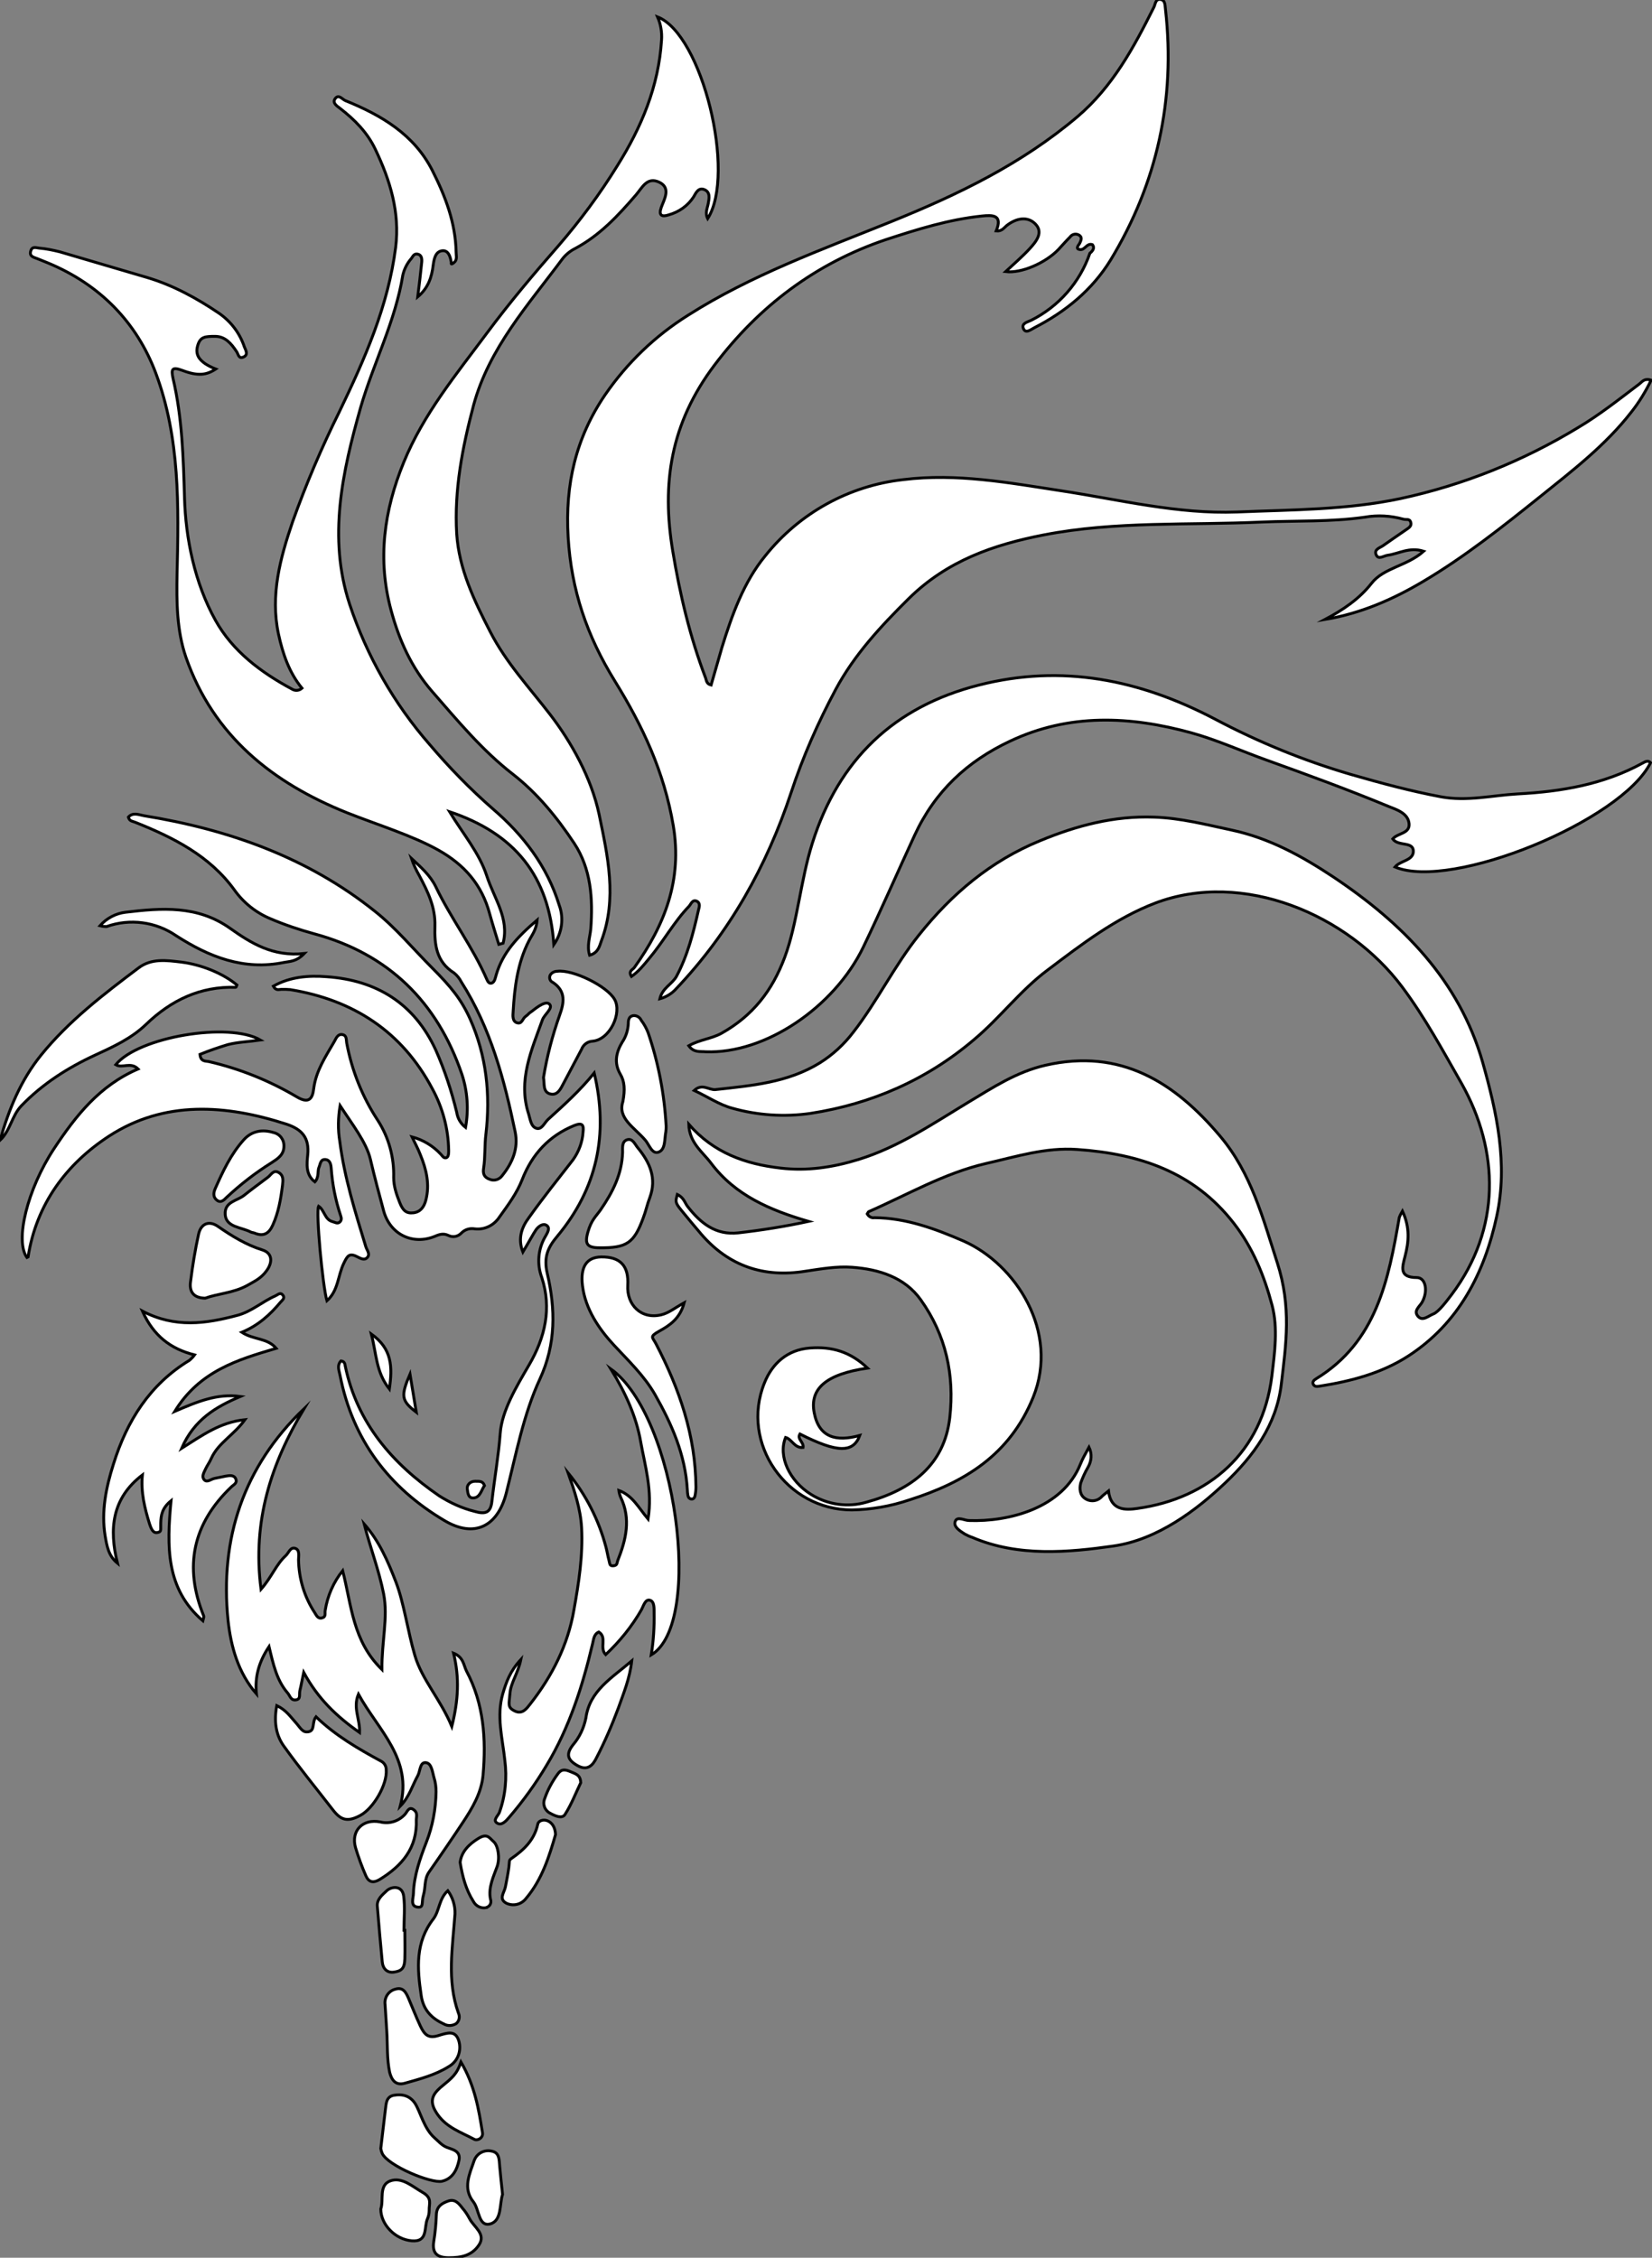 <?xml version="1.0" encoding="utf-8"?>
<!-- Generator: Adobe Illustrator 21.0.0, SVG Export Plug-In . SVG Version: 6.00 Build 0)  -->
<svg version="1.1" baseProfile="tiny" id="图层_1"
	 xmlns="http://www.w3.org/2000/svg" xmlns:xlink="http://www.w3.org/1999/xlink" x="0px" y="0px" viewBox="0 0 576.6 788"
	 xml:space="preserve">
<rect x="0" y="0" width="576.6" height="788" fill="#808080" stroke="none"/>
<title>Anime10_13_32</title>
<g>
	<path id="XD40011M2Gra6OT2_2_" fill="#FFFFFF" stroke="#000000" stroke-miterlimit="10" d="M381.3,85.4c-2-0.7-2.6,2-4.4,1.7
		s-0.3-1.6,0-2.3s1-1.9-0.2-2.7c-1.1-0.7-2.5-0.4-3.2,0.6c-1.4,1.4-2.7,2.9-4.1,4.4c-4.5,4.7-13,8.4-18.4,7.7
		c2.9-2.7,5.8-5.2,8.3-7.9s4.9-5.8,2.1-8.7s-6.8-2-10,0.5c-1,0.8-1.7,2.1-3.7,1.9c2.3-5.6-1.1-5.6-5-5.2
		c-11.5,1.2-22.4,4.6-33.4,8.2c-24.7,8.3-44.5,23.4-59.9,43.8s-18.5,41.4-14.6,64.9c2.5,15.1,6,30,11.5,44.4c0.3,0.9,0.3,2,1.9,2.4
		c1.3-4.4,2.5-8.8,3.8-13.2c3.5-11.3,7.6-22.8,15.1-31.9c11.9-14.9,29.2-24.5,48.2-26.6c18.7-2.3,36.8,1.1,55.1,3.9
		c20.4,3.1,40.6,8.2,61.4,7.4c19.1-0.8,38.3-0.7,57.1-4.7c21.8-4.7,42.7-13.1,61.8-24.7c7.6-4.5,14.5-10,21.5-15.3
		c1-0.8,1.8-2.1,4.1-1.3c-1.9,3.9-4.2,7.7-6.9,11.1c-9,11.6-20.5,20.4-31.8,29.5c-13.1,10.5-26.3,21-40.8,29.6
		c-10.6,6.3-21.8,11.2-34.3,13.3c6.2-3.3,11.9-7.1,16.2-12.6s12.4-6,18.2-11.2c-5-1.6-8.7,0.9-12.6,1.4c-1.4,0.2-3.2,1.7-4-0.2
		s1.4-2.4,2.5-3.2s5.2-3.6,7.8-5.4c1-0.7,2.2-1.3,1.8-2.7s-1.6-0.8-2.6-1.1c-4.4-1.2-8.9-1.5-13.4-0.7c-11.9,1.7-23.9,1.2-35.9,1.7
		c-25.4,1.2-51-0.4-76.2,4.5c-17.5,3.4-33.7,9-47.1,22.2c-9.8,9.7-19,19.6-25.5,31.7c-6.2,11.6-11.5,23.6-15.6,36.1
		c-8.5,25.6-21.4,48.7-40.1,68.4c-1.5,1.7-3.5,2.9-5.7,3.5c0.9-3.8,4.3-5.1,5.8-7.8c3.9-7.3,5.9-15.2,7.7-23.2
		c0.3-1.1,0.7-2.5-0.7-3.1s-1.9,1-2.6,1.8c-5.3,5.5-9,12.4-13.9,18.2c-1.9,2.3-3.7,4.6-6.2,6.3c-1.2-1.9,0.4-2.3,1-3.1
		c10.6-14.8,16.8-30.6,13.6-49.5s-10.7-34.8-20.4-50.5s-15.2-31.7-16.3-50.2s2.7-34.7,12.9-49.7c7.7-11.2,17.5-20.6,29-27.8
		c22-14,46.5-22.8,70.5-32.5s45.9-20.3,65.4-36.8c12.3-10.5,19.6-24.1,26.6-38.1c0.6-1.1,0.5-3,2.3-2.8s1.6,2.2,1.8,3.6
		c3.5,31.3-2.9,60.5-19.2,87.4c-6.4,10.4-15.7,18-26.6,23.6c-1.2,0.6-3,2.2-3.8,0.3s1.5-2.3,2.7-2.9c9.6-4.8,17-13.2,20.5-23.4
		C381.4,87.6,382.2,86.5,381.3,85.4z"/>
	<path id="X3FD6FFM2Gra7OT21" fill="#FFFFFF" stroke="#000000" stroke-miterlimit="10" d="M236.4,416.9c2.3,1.1,2.6,2.9,3.6,4.2
		c4.5,5.8,9.8,10.1,17.7,9.2c7.9-0.9,16.2-2.2,24.5-4c-13.3-3.9-25.5-9-34-20.3c-3-4-7.6-7.1-7.8-13.6c8.7,10,19.8,13.9,32.1,15.3
		c9.4,1.1,18.3-0.3,27.1-3c14-4.3,26-12.5,38.4-20c8.5-5.1,16.8-10.6,26.9-12.9c26.2-6,45.1,5.9,61,24.8
		c10.8,12.8,14.9,28.6,19.9,44.1s3.1,28.3,1.4,42.5s-9.8,25.1-19.6,34.4c-9.8,9.3-23.5,19.8-39,22s-33.1,3.9-49.2-3
		c-0.9-0.3-1.8-0.7-2.7-1.2c-1.7-1.1-4-2.5-3.3-4.4s3.2-0.3,4.8-0.3c13.7,0.5,32.7-4.2,38.9-19.7c0.7-1.8,1.7-3.5,3-5.9
		c1.1,2.3,0.9,4.9-0.4,7.1c-1,1.7-1.8,3.5-2.5,5.4c-0.5,2-0.3,4.2,1.5,5.4c1.9,1.3,4.4,1,5.9-0.7c0.6-0.6,1.2-1,2.3-1.9
		c0.8,6.8,5.8,6.7,10,6.1c25.1-3.5,43.7-19.6,47-46.1c1-8.3,2.2-16.8,0.1-24.8c-2.7-10.2-6.7-20.1-13.4-28.7
		c-13.9-17.9-33-24.2-54.6-25.7c-11.1-0.8-21.3,2.5-31.9,4.9c-14.6,3.4-27.4,10.9-40.9,16.8c-0.2,0.1-0.3,0.5-0.5,0.8
		c0.5,0.9,1.5,1.5,2.5,1.3c11.1,0.1,21.3,3.9,31.2,8.2c18,8,33.5,31.5,24.2,54.5c-8.2,20.2-24,29.7-43.2,35.8
		c-6.5,2.2-13.3,3.4-20.1,3.5c-22.7,0-39-23.2-30.5-44.3c2.7-6.8,8-11.6,15.8-12.2s14.2,1.3,20.2,7c-14.5,2.1-20.3,7.2-18.6,15.7
		s7.6,10.1,15.9,7.8c-2.3,6.2-7.9,6.1-20.9-0.5c-1.1,1.8,1.4,2.8,1.1,4.7c-3,0.3-3.9-2.9-6.1-3.5c-2.7,6.5,1.3,15.2,8.9,19.9
		c5.8,3.6,12.8,4.6,19.3,2.7c15.7-4.3,27.2-12.9,29.1-29.5c1.7-15-1.4-28.9-10.1-41.1c-5.6-7.9-14.6-10.7-24-11.4
		c-5.5-0.4-10.9,0.6-16.4,1.4c-14.4,2.3-26.6-1.8-36.2-12.9c-2.4-2.8-4.7-5.6-7-8.4S235.8,419.3,236.4,416.9z"/>
	<path id="XFF0007M2Gra6OT3_1_" fill="#FFFFFF" stroke="#000000" stroke-miterlimit="10" d="M143.8,396.8c3.8,1,7.3,3.1,10,6
		c0.6,0.6,1,1.5,1.9,1.3s0.9-1.6,0.9-2.5c-0.1-7.6-2.1-15-5.7-21.6c-10.6-20-27.6-31-49.6-34.6c-1-0.1-2-0.1-3-0.1
		c-0.9,0-2,0.6-2.9-1.1c5.8-3.3,12.4-3.8,18.6-3.3c17.4,1.2,30.6,9.3,38.1,25.6c3.1,7,5.5,14.3,7.3,21.7c0.3,2.1,1.4,4,3.1,5.3
		c1.1-6.2,0.7-12.6-1.3-18.6c-8.6-25.2-25.6-42-51.6-49c-5.1-1.4-10.2-3.1-15.1-5.2c-5.1-2.1-9.5-5.6-12.7-10.1
		c-8.6-11.9-21.3-18.3-34.6-23.6c-0.9-0.4-2-0.3-2.4-1.8c1.6-1.8,3.7-0.8,5.4-0.5c29.5,4.8,57.1,14.5,80.7,33.4
		c7.3,5.8,13.3,13.1,19.9,19.7s10.2,11,13.3,17.9c5.7,12.8,7.1,26.3,5.5,40.1c-0.5,4-0.2,8-0.8,11.9c-0.3,1.9,0.1,3.2,2.1,3.9
		c1.6,0.7,3.4,0.1,4.4-1.3c3.6-4.5,5.7-9.5,4.5-15.3c-3.8-18.3-8.6-36.3-18.8-52.3c-0.6-1.2-1.5-2.3-2.5-3.1
		c-6.2-3.9-6.9-9.8-6.7-16.4s-2.5-12-5.4-17.5c-1.1-1.9-2.1-4-2.8-6.1c3.2,3,6.5,5.8,8.5,9.9c5.3,11.1,12.9,21,17.8,32.3
		c0.3,0.7,0.8,1.7,1.8,1.3s1.2-1.9,1.5-2.9c2.3-7.8,7.5-13.3,14.3-19.1c-0.3,3.5-1.9,5.3-2.9,7.3c-4,7.8-5,16.2-5.5,24.7
		c-0.1,1.4-0.3,3.4,1.4,3.9s1.9-1.5,2.9-2.2s1.2-1.2,1.9-1.6s4.8-4.2,6.4-2.8s-1.7,3.6-2.4,5.6c-3.8,10.6-8.6,21.1-4.8,32.8
		c0.6,1.9,0.8,4.4,2.7,5s2.8-1.9,4.1-3.1c5.5-5,11-9.9,16.1-16.2c5.1,21.6,0.9,40.4-12.9,57c-3.3,3.9-4.8,7.3-3.5,12.9
		c2.9,12.4,3.1,24.7-2.6,37s-8.3,26.3-11.7,39.7c-3,11.8-11.2,15.8-21.6,9.6c-19.4-11.5-32-28.2-36.4-50.6c-0.3-1.6-1.2-3.5,0.3-5.1
		c1.2,0.1,1.4,1,1.5,1.8c4.2,20,16.5,34.1,32.8,45.3c3.8,2.4,7.9,4.3,12.3,5.4c3.7,1.1,5.7,0.6,6.1-3.6c0.9-7.9,2.3-15.8,2.9-23.7
		s5.7-16.3,10-23.7c5.7-9.7,8-19.9,4.5-30.6c-1.8-4.8-1.3-10.2,1.4-14.6c0.6-1.1,1.6-2.7,0.3-3.6s-2.9,0.4-3.7,1.5s-2.8,4.8-4.6,7.8
		c-1.9-4.9-0.3-8.8,2.1-12c4.9-6.9,10.2-13.5,15.4-20.2c2-2.8,3.3-6.2,3.5-9.7c0.3-2.4-0.2-3.4-3-2.3c-8.9,3.6-14.8,10.1-18.2,18.8
		c-1.9,4.9-5,9-8,13.2c-1.9,2.9-5.2,4.5-8.6,4.1c-1.7-0.3-3.4,0.2-4.6,1.4c-1.2,1.3-3,1.7-4.6,0.9c-1.7-0.8-3.1-0.4-4.7,0.3
		c-7.8,3.2-15.7-0.7-17.9-8.9c-1.6-5.9-3.2-11.9-4.6-17.9s-6.3-12.2-10.6-18.8c-0.7,4.1-0.8,8.4-0.1,12.5
		c1.6,12.6,5.4,24.7,9.1,36.8c0.4,1.2,1.6,2.5,0.5,3.7s-2.5,0.2-3.6-0.3c-2.7-1.4-3.4-0.2-4.6,2.3c-2.1,4.3-1.9,9.6-5.9,13.1
		c-1.5-5.2-3.9-31-2.9-33c2.1,1.4,2.1,4.7,4.9,5.4c0.8,0.2,1.6,0.8,2.4,0.2s0.7-1.5,0.4-2.3c-1.8-5.4-2.9-10.9-3.3-16.6
		c-0.1-1.3-0.4-2.9-2.1-3s-1.7,1.7-2.2,2.8s0.1,3.4-1.4,5c-3.3-2.5-2.8-6.4-2.5-9.4c0.6-6-2-8.9-7.3-10.7c-21.3-6.9-42.7-8.4-62,4.1
		c-14.9,9.7-25.4,23.7-28.3,42.2l-0.4,0.2C5.1,433,9.6,415,18.8,401c7.6-11.5,15.9-22.1,29.4-27.9c-2.6-2.6-5.5-0.1-7.8-1.5
		c7.9-9.7,39.5-15,50.5-8.6c-4.2,0.6-7.9,0.7-11.4,1.6c-3.3,1-6.5,2.1-9.7,3.4c0.2,2.5,1.8,2.3,3,2.5c10.9,2.5,21.3,6.7,30.9,12.4
		c4.1,2.4,5.4,0.6,5.8-3c0.8-6.2,4.2-11.2,7.2-16.4c0.6-1.1,1.2-2.7,2.8-2.4s1.3,1.8,1.5,2.9c1.8,9.7,5.5,18.9,10.9,27.1
		c3.8,5.9,5.7,12.9,5.5,19.9c0,3.1,1,5.9,2.1,8.7s2.3,3.9,4.8,3.6s3.7-2.1,4.3-4.3c1.5-5.6,0.2-10.9-1.9-16
		C145.9,400.9,144.8,398.9,143.8,396.8z"/>
	<path id="XF37FFFM2Gra6OT19_1_" fill="#FFFFFF" stroke="#000000" stroke-miterlimit="10" d="M489.5,422.7
		c2.7,5.8,2.2,10.8,0.9,15.8c-0.9,3.6-2.3,7.4,4.1,7.4c3.2,0,4,4.9,1.8,8.7c-0.9,1.5-3,2.9-1.4,4.8s3.6-0.1,5.4-0.8s4.5-4.3,6.4-6.8
		c17.2-22.9,16.7-50.1,3.4-73.7c-6.5-11.4-12.7-22.9-20.6-33.5c-19-25.5-55.7-41-86.3-29.4c-13.9,5.3-25.8,14.5-37.6,23.4
		c-9.5,7.1-16.6,16.7-25.7,24.3c-16.6,14.1-35.8,22.4-57,25.7c-9.1,1.3-18.4,0.7-27.3-1.8c-4.5-1.2-8.6-4-13.3-6.2
		c2.8-2.6,5.1-0.1,7.4-0.3c12.6-1.4,25.2-2.4,36.4-9.3c4.5-2.8,8.5-6.5,11.7-10.7c8.4-10.8,14.4-23.3,22.9-33.9
		c11.4-14.3,25-25.9,42.4-33c12.8-5.3,25.8-8.7,39.7-8.2c9.2,0.3,18.1,2.6,27,4.5c13.2,2.8,24.6,9.1,35.6,16.4
		c24.1,16.1,43.9,36,52.1,64.7c4.9,17.4,8.9,35.4,4.9,53.7c-4.3,19.9-13.3,37.4-30.9,48.8c-9.3,6-20,8.8-30.9,10.5
		c-0.8,0.1-1.7,0.3-2.2-0.6s0.3-1.6,1-2c21.1-12.9,25.2-34.5,29-56.3C488.7,424.1,489.1,423.4,489.5,422.7z"/>
	<path id="X2800BFM2Gra5OT5" fill="#FFFFFF" stroke="#000000" stroke-miterlimit="10" d="M105.4,240.2c-4.5-5.5-6.7-12-8.2-18.9
		c-2.9-13.6,0.6-26.5,4.9-39.1c4.7-13.2,10.2-26.1,16.4-38.6c8.8-18.3,17-36.8,19.6-57.3c1.5-12.2-1.9-23.3-7.1-34.2
		c-2.8-5.9-7.2-10.3-12.2-14.2c-1-0.8-3-1.9-1.8-3.5s2.4,0.2,3.5,0.7c12.6,5.1,24,11.8,30.4,24.4c4.5,8.9,8.1,18.2,8.3,28.5
		c0,1.3,0.5,2.7-0.8,3.7s-0.8,0-0.9-0.2s-0.4-4.2-3-4s-3,3-3.3,5c-0.5,4.3-1.8,8.1-5.4,11.1c0.5-4,1-8.1,1.4-12.1
		c0.1-1.1,0-2.5-1.4-2.8s-1.7,0.9-2.3,1.6c-1.4,1.6-2.4,3.6-2.9,5.7c-2.6,16.1-10.2,30.6-14.7,46.1c-6.4,22.6-11.5,45.5-3.9,68.7
		c6,18.1,15.5,34.8,28,49.1c6.8,8,14.1,15.5,22,22.4c10.6,9.1,19,20,23.2,33.7c1.7,4.6,0.9,9.7-1.9,13.7
		c-1.6-24-13.7-38.8-36.4-46.4c4.8,7.9,10.4,14.4,13,22.4s7.9,14.8,5.7,23.5l-1.5,0.4c-1.1-3.6-2.2-7.1-3.2-10.7
		c-2.7-10.1-8.8-17.1-17.9-22.2s-21.2-8.8-31.8-13c-26-10.4-46.7-26.8-56.3-54.3c-3.2-9.3-3.3-19.2-3.1-29.1c0.6-23.7,1-47.5-7.4-70
		c-6.7-17.9-19.6-31-37.6-38.5l-3.7-1.5c-1.2-0.5-2.9-0.7-2.4-2.6s1.9-1.2,3-1.1c2.4,0.2,4.8,0.7,7.2,1.3l30.6,9
		c9,2.7,17.2,7.2,24.9,12.4c4.2,2.9,7.3,7,8.9,11.8c0.4,1,1.5,2.7-0.3,3.5s-1.8-1.1-2.5-2c-1.8-2.7-3.9-5.2-7.4-5.2
		s-5.2,0.1-6.1,3.2s0.5,4.9,2.7,6.4c1.1,0.7,2.3,1.3,3.6,1.8c-3.3,2.2-6.3,2.5-11.6,0.5c-3.5-1.3-4.1-0.7-3.3,2.8
		c3.2,13.7,3.6,27.7,4,41.7c0.4,14,3.5,29.6,10.8,42.7c6,10.8,15.9,18.2,26.7,24C103,241.2,104.4,241.1,105.4,240.2z"/>
	<path id="X78D111M2Color15" fill="#FFFFFF" stroke="#000000" stroke-miterlimit="10" d="M240.4,365c3.9-2.2,7.9-2.4,11.5-4.4
		c10.8-6.1,17.6-14.7,22-26.5s5.5-26.7,9.6-39.7c9.2-29.3,28.6-47.8,58.2-55.3c29-7.4,56.1-1.9,82.4,11.9c15.1,8,31,14.5,47.4,19.3
		c10.4,3,20.8,5.8,31.4,7.8c9.1,1.7,17.9-0.5,26.8-1c15.2-0.8,30.1-3.3,43.7-10.8c0.9-0.5,1.8-1,2.7-0.1
		c-10.1,20.3-69.5,44.7-89.2,36.4c1.9-2.3,6.5-2.2,6.4-5.6s-5.3-1.5-7.2-4.2c1.8-2.1,6.1-1.8,5.7-5.4s-4.3-4.8-7.3-6
		c-14-5.8-28.2-11-42.4-16.1c-8.7-3.1-17.2-7-26.2-9.5c-21.4-5.9-42.7-6.9-63.4,2.9c-14.9,7-26.2,17.5-33.3,32.9
		c-6,13-11.7,26.1-17.9,39c-10.1,20.9-34.2,37.3-55,36.5C244.4,366.9,242.2,367.5,240.4,365z"/>
	<path id="XB6D21FM2Gra7OT29" fill="#FFFFFF" stroke="#000000" stroke-miterlimit="10" d="M229.5,5.9c15.6,6,27.5,54.8,17.5,70.4
		c-1-2-0.1-3.6,0.2-5.3s0.8-3.9-1.3-4.8s-3,1.1-3.8,2.5c-2,3.1-5.1,5.3-8.7,6.3c-2.4,0.8-3.6,0.2-2.6-2.6s3.5-6.8-0.7-8.8
		s-5.9,1.8-8.1,4.4c-6.2,7.2-12.6,14.1-21.2,18.7c-1.8,0.9-3.4,2.2-4.6,3.8c-11.9,16-25.5,31-30.9,50.9c-3.9,14.7-6.8,29.6-5.9,44.9
		c0.8,12.3,6.1,23.3,11.7,34.2s13.7,19.5,21,29c7.3,9.5,14.3,22,17,34.7c3,14.5,6.4,29.4,0.8,44.2c-0.7,2-1.2,4.2-4.1,5
		c-1-3.2,0.1-6.2,0.4-9.2c0.8-10.5,0.1-21-5.8-29.9s-12.8-17.4-21.4-24.1c-10.7-8.3-19.3-18.7-28.2-28.9
		c-7.2-8.3-11.5-17.9-14.3-28.3c-4.8-17.7-2.5-34.7,4.4-51.6s18.4-30.8,29.1-45.2c7.8-10.5,16.3-20.6,24.9-30.4
		c7.6-8.8,14.5-18.1,20.6-28c8.4-13.4,14.4-27.7,15.4-43.8C231.1,11.2,230.6,8.4,229.5,5.9z"/>
	<path id="X75B200M1Gra1OT16_1_" fill="#FFFFFF" stroke="#000000" stroke-miterlimit="10" d="M157.7,602.6c2.3-9.3,2.7-17,0.6-25.6
		c3.5,1.4,3.5,4.2,4.5,6.2c6.1,11.5,6.9,23.8,5.8,36.4c-0.6,6.2-3.7,11.4-7,16.4s-7.8,11.6-11.8,17.3c-1.8,2.5-1.2,5.5-2,8.1
		s0.3,4.6-2.2,4.2s-1.3-3.2-1.3-4.8c0.2-6.2,2.3-12.1,4.5-17.8c2.2-5.6,3.3-11.6,3.4-17.6c0-1.7-0.2-3.3-0.7-4.9
		c-0.6-2-0.8-5.1-2.9-5.3s-1.9,3-2.8,4.6c-1.9,3.4-2.9,7.3-6.1,10.6c4.4-16.5-7.6-26.4-14.6-39.1c-2,4.8,0.6,8.7,0.4,13.4
		c-8.1-5.7-14.5-11.8-19.5-21c-0.6,2.8-0.9,4.6-1.3,6.2s0.4,3.1-1.4,3.4s-2.1-1.5-2.9-2.4c-3.8-4.4-5-9.9-6.5-16.2
		c-3.6,5.4-5,10.6-4.4,16.5c-6.4-7.4-8.9-16.5-9.9-25.6c-2.9-28.6,5.3-53.6,26.5-73.9c-11.4,19-18.1,39.1-15,63
		c3.7-4.2,5.3-8.7,8.6-11.7c1.1-1,1.6-3.1,3.3-2.6s1.2,2.7,1.2,4c0.1,6.5,2,12.9,5.6,18.4c0.6,0.9,1.1,2.3,2.6,1.9s0.9-1.6,1.1-2.6
		c0.8-5.1,2.9-9.9,6.1-13.9c3.1,12.1,3.5,24.6,13.7,34.5c-0.1-9.7,2.2-18.2,0.6-26.4s-4.7-16.2-6.8-24.4c5.2,5.9,8.3,13,11.1,20.3
		s4.1,17.1,6.6,25.6S153.7,593,157.7,602.6z"/>
	<path id="X75B200M1Gra1OT16" fill="#FFFFFF" stroke="#000000" stroke-miterlimit="10" d="M227.3,577.6c0.8-4.9,1.1-9.8,1-14.7
		c0-1.7,0.1-4-1.5-4.4s-2.2,2-2.9,3.3c-3.3,5.8-7.6,11.1-12.5,15.7c-2.3-2.4,0.6-6-2.4-7.9c-1.8,0.8-1.8,2.7-2.2,4.2
		c-3.5,14.8-8.1,29.2-16,42.3c-3.8,6.4-8.2,12.5-13.1,18.2c-1.1,1.3-2.6,3-4.2,2s0.3-2.5,0.8-3.7c2.1-5.8,2.7-12.1,1.9-18.2
		c-0.8-7.7-3-15.4-0.7-23.3c1.2-4,2.5-7.8,6.3-11.9c-1,4.9-3.5,8-3.8,11.8s-1,4.9,1.7,6.2s4.2-1,5.4-2.5
		c7.6-9.7,13.1-20.5,15.2-32.7c1.7-9.5,3.2-19,2.7-28.8c-0.4-6.7-2.5-12.9-4.7-19.1c6.2,7.6,10.7,16.4,13.2,25.9
		c0.4,1.5,0.6,2.9,1,4.4s0.2,2.2,1.6,2.1s1.2-1,1.5-1.8c2.9-7.3,4.7-14.6,1-22.2c-0.3-0.7-0.5-1.5-0.6-2.3c4.8,1.8,6.7,5.8,10.2,10
		c1.6-10.1-1.1-18.6-2.6-27.1s-5.1-16.7-10.4-25.3C236,494.1,245.8,566.6,227.3,577.6z"/>
	<path id="XEC2AFFM2Gra1OT31_2_" fill="#FFFFFF" stroke="#000000" stroke-miterlimit="10" d="M84.4,465c4.1,2.7,8.9,1.9,12,5.6
		c-13.6,4-26.8,8-35.4,22c7.9-3.4,14.8-6.3,22.9-5.2c-8.5,3.6-16.1,8-20.5,18.1c7.3-4.6,13.4-9.1,22.1-10
		c-3.9,5.4-9.3,8.1-11.7,13.4c-0.6,1.4-1.5,2.6-2.1,3.9s-1.4,2.6-0.4,3.7s2.4-0.3,3.6-0.5l3.9-0.8c1.3-0.2,2.9-0.5,3.5,1
		s-0.8,2-1.6,2.8c-13.4,12.8-16.6,27.8-9.6,45c0.1,0.4-0.1,0.9-0.3,1.7c-13-11.2-12.6-26-11.1-41.9c-3.2,2.6-3.5,5.1-3.6,7.7
		s0.4,3.1-1.2,3.4s-2.2-1.6-2.7-3c-1.7-5.5-3.1-11.1-2.5-17.1c-10.6,8.1-11.7,18.8-8.7,30.8c-3.2-2.6-3.7-6.1-4.3-9.5
		c-1.4-8.6,0.3-16.9,2.9-25.1c4.7-15.1,12.7-27.8,26.5-36.2c0.7-0.6,1.3-1.2,1.8-1.9c-8.3-2.1-14.3-6.6-18.2-15.3
		c11.4,6,22.2,4.4,33.1,1.5c5-1.3,8.7-4.8,13.3-6.8c0.9-0.4,1.7-1.4,2.6-0.3s-0.2,1.8-0.8,2.5C94.3,458.8,90.2,462.6,84.4,465z"/>
	<path id="X2382D6M2Gra6OT13_1_" fill="#FFFFFF" stroke="#000000" stroke-miterlimit="10" d="M0,398c3.1-10.8,7.2-20.9,14.3-29.7
		c9.7-12,21.9-21.3,34.1-30.5c4.5-3.4,9.8-2.6,14.9-2c7.2,0.9,14.8,4.1,19.4,8c-0.1,0.3-0.3,0.8-0.4,0.8c-12.4-0.4-22.6,4.5-31.4,13
		c-5.1,4.9-11.5,7.8-17.8,10.7c-9.5,4.4-18.3,10-25.7,17.7C4.1,389.5,3.6,394.6,0,398z"/>
	<path id="XEC2AFFM2Gra1OT31_1_" fill="#FFFFFF" stroke="#000000" stroke-miterlimit="10" d="M238.8,454.7c-1.5,5.6-5.1,7.9-8.7,9.9
		s-2.3,2.1-1.1,4.5c8.1,15.6,13.8,32,13.9,49.9c0,1-0.1,2-0.3,3c-0.1,0.6-0.5,1.3-1.3,1.2s-1.1-0.7-1.2-1.3c-0.1-0.7-0.2-1.3-0.2-2
		c-0.7-12.1-5.4-22.8-11.3-33.2c-3.8-6.6-9.2-11.7-14.3-17.2s-10-12.5-11-20.8c-0.8-6.6,1.5-9.9,6.5-10c6.7-0.1,9.7,3.1,9.3,9.9
		s4.7,12,11.7,10.3C233.4,458.3,235.5,456.5,238.8,454.7z"/>
	<path id="X5104AAM2Gra1Co9_4_" fill="#FFFFFF" stroke="#000000" stroke-miterlimit="10" d="M96.6,595.3c3.2,1.5,4.8,3.9,6.6,5.9
		s2.4,3.7,4.6,3.2s1-3.3,2.5-5.2c6.8,6.6,14.8,11.2,22.9,15.6c1,0.6,1.6,1.7,1.6,2.9c0.4,5.1-4.4,13.4-9,15.9s-6.9,1.6-9.6-1.9
		c-5.8-7.5-11.8-14.8-17.3-22.5C96.2,605.3,95.6,600.6,96.6,595.3z"/>
	<path id="XFF9900M2Color3" fill="#FFFFFF" stroke="#000000" stroke-miterlimit="10" d="M189.7,376.1c1.2-7.4,3.1-14.6,5.6-21.7
		c1.6-4.4,2.3-8.4-2.3-11.5c-1-0.4-1.4-1.5-1-2.5l0,0c0.5-0.9,1.5-1.4,2.5-1.4c5.4-0.7,17.3,5.1,20,9.8s-1.6,14.1-7.7,14.6
		c-1.7,0.1-3.2,1.2-3.8,2.8l-6.3,11.9c-1,1.9-2.1,4.4-4.7,3.7S190.1,378.2,189.7,376.1z"/>
	<path id="XF37FFFM2Gra6OT19" fill="#FFFFFF" stroke="#000000" stroke-miterlimit="10" d="M217.4,384.5c0.8-4.2,0.6-7.1-0.9-9.6
		c-2.3-4-1.4-7.7,0.7-11.2c1.3-1.9,2-4.2,2.1-6.5c0-1.2,0.2-2.4,1.6-2.7c1.2-0.2,2.4,0.5,2.9,1.6c1,1.3,1.8,2.8,2.4,4.3
		c3.6,10.5,5.7,21.5,6.3,32.6c0,0.7,0,1.3-0.1,2c-0.5,2.6-0.1,6.2-2.5,7.1s-3.3-2.7-4.8-4.3C221.4,393.5,215.5,390.3,217.4,384.5z"
		/>
	<path id="XFF0007M2Gra6OT3" fill="#FFFFFF" stroke="#000000" stroke-miterlimit="10" d="M135,709c-0.2-3.1-0.4-6.3-0.6-9.4
		c-0.3-2.4,1.2-4.7,3.5-5.3c2.8-0.9,3.8,1.1,4.7,3.2s2.6,6.4,4.1,9.6s2.9,4.4,6.2,3.4s6-2,7.2,1.7c1.1,3.5-0.3,7.3-3.5,9.1
		c-4.6,2.9-10,4.3-15.3,5.8c-3.2,0.9-4.6-1.1-5.3-3.8C135,718.6,135.3,713.7,135,709z"/>
	<path id="XD40011M2Gra6OT2_1_" fill="#FFFFFF" stroke="#000000" stroke-miterlimit="10" d="M132.9,749.9c0.6-5,1.1-9.2,1.6-13.5
		c0.3-2.1,0.2-4.6,3-5.1s5.6,0.1,7.4,2.9s3.1,8.8,6.8,12c1.4,1.2,2.5,2.6,4.3,3.3s4.9,1.2,4.2,4.5s-2.2,6.4-5.9,7.3
		s-18.9-5.4-20.9-9.7C133.2,751.1,133,750.5,132.9,749.9z"/>
	<path id="X2382D6M2Gra6OT13" fill="#FFFFFF" stroke="#000000" stroke-miterlimit="10" d="M34.9,323.1c2.3-2.6,5.5-4.3,8.9-4.7
		c12.6-1.5,25.1-2.5,36.5,5.6c7.2,5.1,14.9,10,25.9,8.8c-2.8,2.9-5,2.7-7,3.1c-14.1,2.9-26.2-1.9-37.7-9.3
		c-7.1-4.9-16.2-6.1-24.3-3.2C36.4,323.4,35.7,323.3,34.9,323.1z"/>
	<path id="X5104AAM2Gra1Co9_3_" fill="#FFFFFF" stroke="#000000" stroke-miterlimit="10" d="M71.6,453.1c-4.5-0.1-5.5-2.7-5.1-5.7
		c0.7-5.6,1.6-11.1,2.8-16.6c0.8-3.7,3.6-4.9,6.7-2.8c4.9,3.4,9.9,6.5,15.7,8.3c3.3,1.1,3.5,4.1,1.5,7s-4.4,3.9-7,5.4
		C81.4,451.3,76,451.5,71.6,453.1z"/>
	<path id="X81B540M2Gra8OT4" fill="#FFFFFF" stroke="#000000" stroke-miterlimit="10" d="M209.3,435.5c-4.4,0-5.3-1.3-4.1-5.5
		s2.7-5.3,4.4-7.7c4.2-6.1,7.5-12.5,7.7-20.1c0-1.6-0.3-3.8,1.6-4.4s2.7,1.6,3.7,2.8c4.2,5.1,6.7,10.6,4.2,17.4
		c-0.9,2.3-1.4,4.8-2.3,7.1C221.3,433.9,218.7,435.6,209.3,435.5z"/>
	<path id="X960570M1Gra1OT21_1_" fill="#FFFFFF" stroke="#000000" stroke-miterlimit="10" d="M156.3,659.9c1.7,2.3,2.6,5.2,2.5,8.1
		c-0.8,11.6-2.9,23.2,1.2,34.6c0.6,1.3,0.3,2.8-0.8,3.7c-1.3,0.8-3,0.9-4.3,0.1c-4.4-2-7.2-5-7.9-10c-1.4-9.4-2.1-18.5,4.3-26.7
		C153.4,666.9,153.2,662.7,156.3,659.9z"/>
	<path id="X0031BFM2Gra2OT25_2_" fill="#FFFFFF" stroke="#000000" stroke-miterlimit="10" d="M145.3,635.1c0.4,9.9-5,16.1-12.8,20.9
		c-2.2,1.3-3.8,1-4.8-1.3c-1.4-3.2-2.6-6.5-3.6-9.8c-1.7-5.9,2.5-10.2,8.6-9c3.1,0.8,6.4-0.2,8.6-2.6c0.8-0.8,1.3-2.8,2.9-1.8
		S145.4,633.8,145.3,635.1z"/>
	<path id="X5104AAM2Gra1Co9_2_" fill="#FFFFFF" stroke="#000000" stroke-miterlimit="10" d="M220.5,579.7
		c-0.7,6.2-2.9,11.4-4.7,16.5c-2.2,5.9-4.7,11.7-7.6,17.3c-1.3,2.7-3.2,4.7-6.7,2.7s-4-4-1.5-7.2c2.3-2.7,3.8-5.9,4.5-9.4
		C205.8,590.1,213.5,585.7,220.5,579.7z"/>
	<path id="XFF66FFM2Color7" fill="#FFFFFF" stroke="#000000" stroke-miterlimit="10" d="M99.1,400.1c0,3-2.3,4.4-4.3,5.7
		c-5.6,3.5-10.9,7.6-15.7,12.1c-0.9,0.9-2,2.1-3.4,1s-1.2-2.6-0.6-4c2.7-6.1,5.5-12.1,10-17.1c2.8-3.1,6.5-3.7,10.4-2.5
		C97.7,395.8,99.2,397.8,99.1,400.1z"/>
	<path id="X0031BFM2Gra2OT25_1_" fill="#FFFFFF" stroke="#000000" stroke-miterlimit="10" d="M193.9,640.3
		c-2.2,7.6-4.7,15.7-10.3,22.3c-1.6,2.1-4.4,2.8-6.8,1.7c-2.9-1.5-0.8-3.7-0.4-5.7s0.9-4.6,1.2-6.8s-0.1-2.5,1-3.2
		c4.3-3,7.9-6.4,9.1-11.9c0.2-1.2,1.9-1.8,3.4-1.2S193.8,637.7,193.9,640.3z"/>
	<path id="XA8FF00M1Gra1OT22_2_" fill="#FFFFFF" stroke="#000000" stroke-miterlimit="10" d="M132.9,771c1.1-3-0.8-8.3,3.3-9.8
		s7.8,2,11.3,4s2.2,4,2.3,6.3c0,1-0.2,2-0.6,2.9c-1.3,3,0.3,8.2-5.5,7.7S132.9,776.4,132.9,771z"/>
	<path id="XD40011M2Gra6OT2" fill="#FFFFFF" stroke="#000000" stroke-miterlimit="10" d="M160.9,719.7c4.9,8.4,6.2,16.6,7.5,24.7
		c0.2,1.1-0.6,2.2-1.8,2.4c-0.4,0.1-0.9,0-1.2-0.2c-4.5-2.4-9.4-4-12.6-8.5s-2.1-7,1.4-9.9S159.4,724.1,160.9,719.7z"/>
	<path id="X5104AAM2Gra1Co9_1_" fill="#FFFFFF" stroke="#000000" stroke-miterlimit="10" d="M98.6,413.7c-0.6,4.8-1.4,9.5-3.4,13.9
		c-1.3,2.9-3.2,4.1-6.3,2.8c-0.5-0.2-1-0.2-1.4-0.4c-3.2-1.7-8.6-1.6-8.9-6.1s4.1-4.7,6.6-6.7s5.5-4.2,8.3-6.3
		c1.1-0.8,1.9-2.7,3.7-1.7S98.8,411.9,98.6,413.7z"/>
	<path id="X960570M1Gra1OT21" fill="#FFFFFF" stroke="#000000" stroke-miterlimit="10" d="M141.3,673.7c0,3.3,0.1,6.6,0,10
		s-1.2,4.2-3.7,4.6s-4-1.2-4.2-3.7c-0.6-6.4-1.2-12.9-1.7-19.3c-0.2-2.4,1.7-3.9,3.3-5.4s5.4-2,5.9,1.9s0.1,7.9,0.1,11.9H141.3z"/>
	<path id="XA8FF00M1Gra1OT22_1_" fill="#FFFFFF" stroke="#000000" stroke-miterlimit="10" d="M156.7,788c-3.8,0-6-1.3-5.3-5.7
		c0.5-3.1,0.8-6.2,0.9-9.3c0.1-2.9,1.9-4,4.2-4.8s3.7,0.9,4.9,2.5c1,1.1,1.8,2.4,2.5,3.7c1.5,2.9,5.8,5.3,3.3,9.1
		S160.9,788,156.7,788z"/>
	<path id="X0031BFM2Gra2OT25" fill="#FFFFFF" stroke="#000000" stroke-miterlimit="10" d="M160.6,650c0.5-3.8,3.1-6.3,6.3-8.3
		s3.9-0.2,5.4,1.1s2.3,5.6,1.2,8.7s-3.2,7.3-2.3,11.4c0.4,1.1-0.1,2.4-1.3,2.8c0,0-0.1,0-0.1,0.1c-1.9,0.4-3.7-0.5-4.6-2.2
		C162.6,659.5,161.4,654.9,160.6,650z"/>
	<path id="XA8FF00M1Gra1OT22" fill="#FFFFFF" stroke="#000000" stroke-miterlimit="10" d="M175.4,765.9c-1.1,3.4-0.2,9.2-4.3,10.3
		s-3.8-5-5.8-7.6c-3.9-4.8-1.4-9.8,0.2-14.5c0.9-2.5,3.5-3.9,6.1-3.3c2.8,0.5,2.6,3.1,2.8,5.2S175,762.3,175.4,765.9z"/>
	<path id="X5104AAM2Gra1Co9" fill="#FFFFFF" stroke="#000000" stroke-miterlimit="10" d="M202.7,622.2c-1.7,3.5-3.2,7.5-5.5,11.1
		c-1,1.6-3.5,0.5-5.1-0.4c-1.9-0.9-2.8-3.1-2-5.1c1.1-3.2,2.7-6.1,4.7-8.8c1.5-2,3.2-1.1,4.9-0.4S202.6,619.8,202.7,622.2z"/>
	<path id="XEC2AFFM2Gra1OT31" fill="#FFFFFF" stroke="#000000" stroke-miterlimit="10" d="M135.9,484.8c-4.7-5.9-4.5-12.3-6.3-19.2
		C136.9,470.8,137,477.1,135.9,484.8z"/>
	<path id="X0031BFM2Gra1OT25" fill="#FFFFFF" stroke="#000000" stroke-miterlimit="10" d="M143.1,479.6l2.2,13.3
		C140.1,488.9,139.8,487.3,143.1,479.6z"/>
	<path id="XFFCC00M2Color2" fill="#FFFFFF" stroke="#000000" stroke-miterlimit="10" d="M169.1,518.5c-1.1,1.6-1.5,4-3.6,4.3
		s-2.2-1.7-2.4-3.1s1-2.7,2.7-2.7S168.5,516.9,169.1,518.5z"/>
</g>
</svg>
